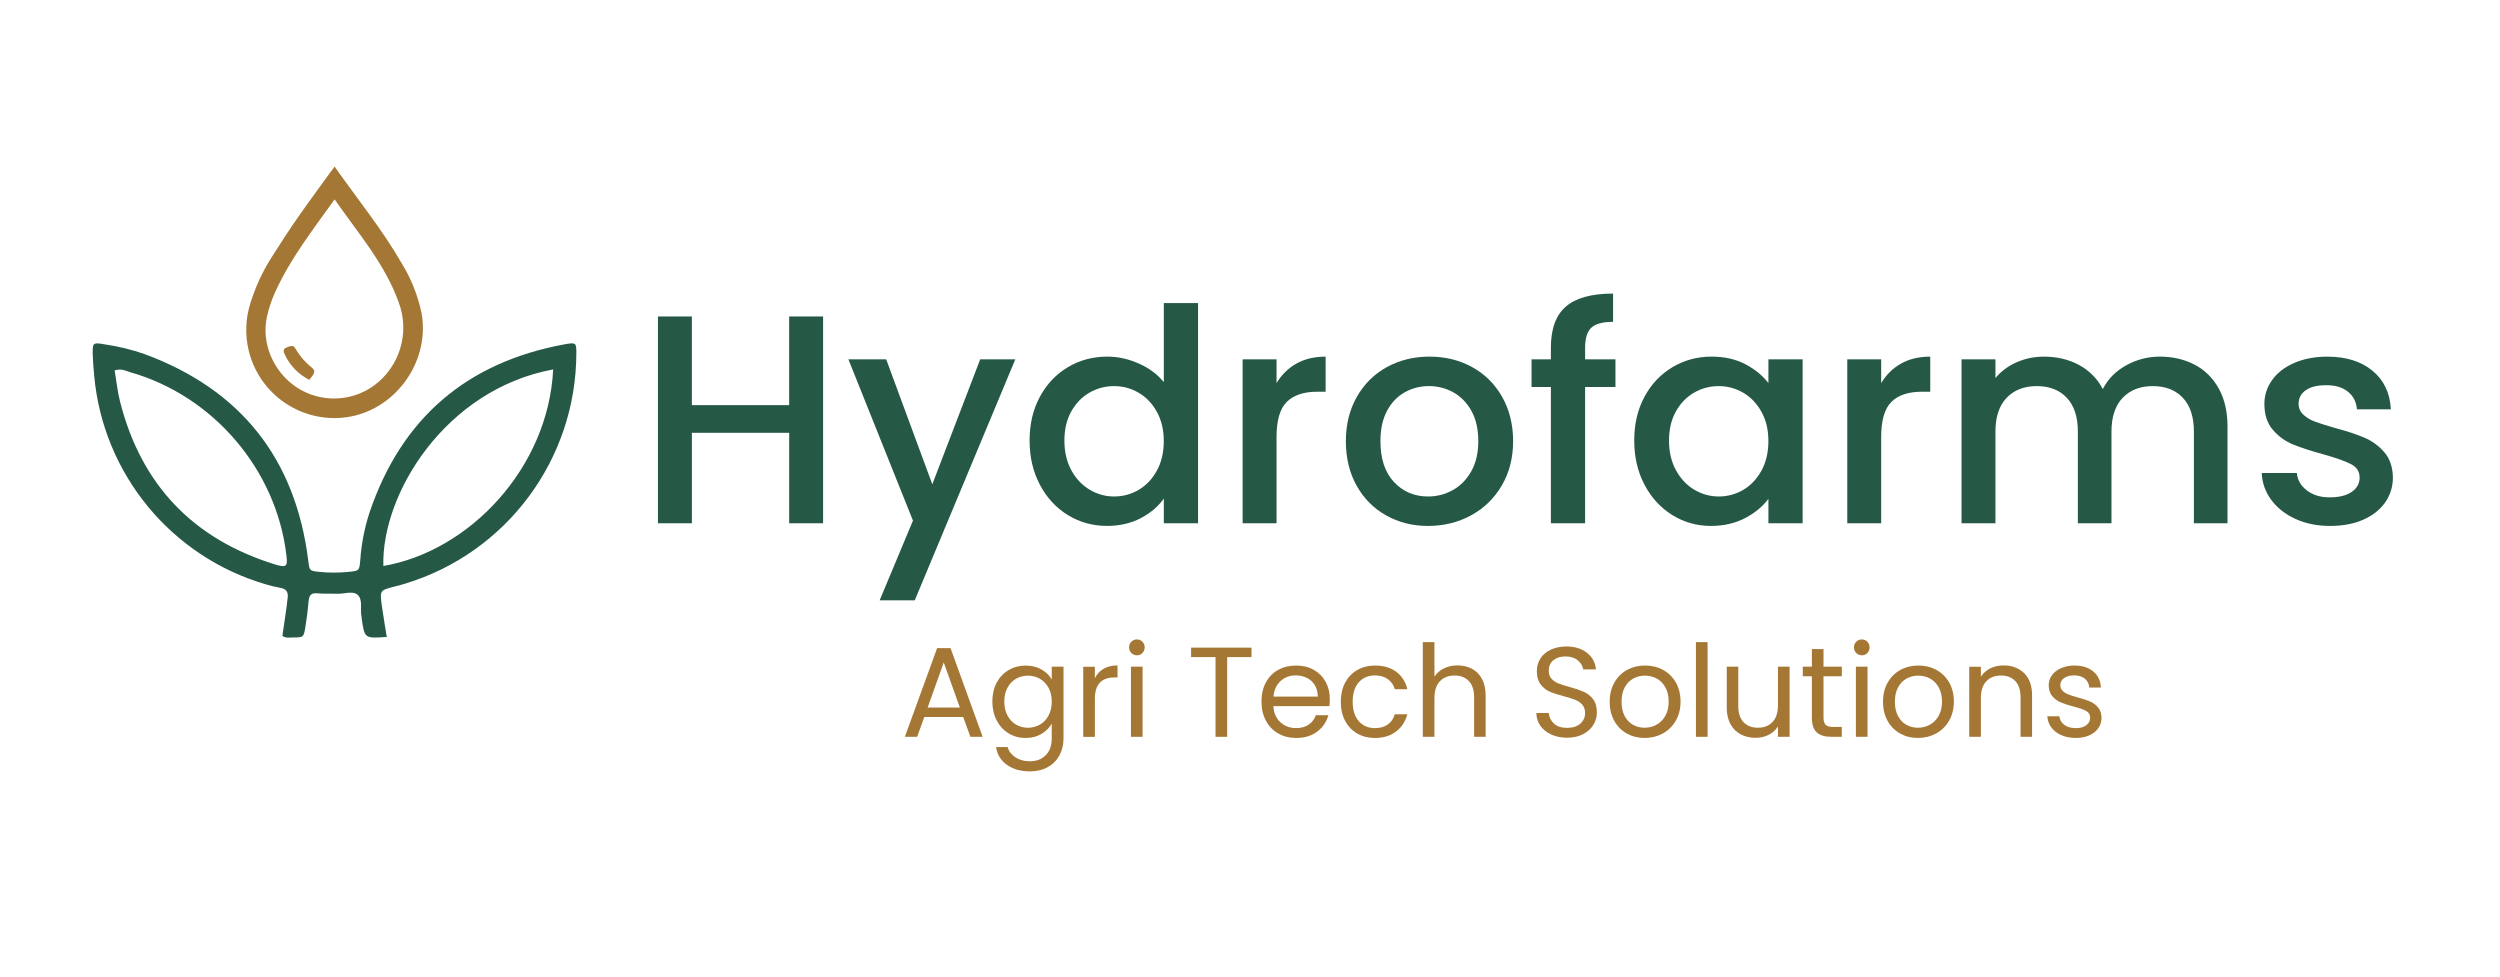 <?xml version="1.0" encoding="utf-8"?>
<!-- Generator: Adobe Illustrator 24.0.0, SVG Export Plug-In . SVG Version: 6.00 Build 0)  -->
<svg version="1.1" id="Layer_1" xmlns="http://www.w3.org/2000/svg" xmlns:xlink="http://www.w3.org/1999/xlink" x="0px" y="0px"
	 viewBox="0 0 1024 400" style="enable-background:new 0 0 1024 400;" xml:space="preserve">
<style type="text/css">
	.st0{fill:#255946;}
	.st1{fill:#A57735;}
</style>
<g>
	<path class="st0" d="M158.42,260.9c-9.08,0.63-9.08,0.63-10.26-7.41c0-0.37,0-0.75-0.13-1.2c-0.54-2.97,0.67-6.81-1.62-8.72
		c-2.01-1.68-5.51-0.22-8.38-0.36s-5.37,0.08-8.03-0.18c-2.66-0.26-3.35,0.84-3.59,3.17c-0.31,3.59-0.75,7.18-1.35,10.77
		c-0.68,4.11-0.78,4.13-5.15,4.13c-1.29,0-2.66,0.41-4.24-0.63c0.53-3.59,1.08-7.3,1.6-11.02c0.22-1.52,0.37-3.04,0.56-4.56
		c0.28-2.21-0.41-3.66-2.85-4.08c-2.04-0.37-4.07-0.86-6.06-1.45c-38.79-11.32-66.7-45.24-70.34-85.49
		c-0.26-2.85-0.51-5.71-0.59-8.58c-0.1-5.01,0-5.09,5.1-4.21c5.49,0.81,10.89,2.13,16.13,3.95c39.4,14.59,61.74,42.73,67.02,84.42
		c0.54,4.36,0.44,4.36,4.55,4.79c3.98,0.4,7.99,0.4,11.97,0c4.3-0.43,4.42-0.41,4.79-4.6c0.44-6.69,1.72-13.29,3.79-19.66
		c13.07-38.68,39.84-61.58,79.88-68.94c4.7-0.87,4.87-0.6,4.85,3.45c0,43.57-28.53,82-70.24,94.61c-1.47,0.44-2.94,0.86-4.42,1.2
		c-5.79,1.51-5.85,1.52-5.03,7.7C156.96,252.18,157.7,256.31,158.42,260.9z M46.95,151.74c0.79,4.56,1.2,8.94,2.32,13.16
		c8.75,33.86,29.92,55.92,63.31,66.27c5.01,1.56,5.27,0.69,4.7-3.96c-4.19-34.91-29.92-65.11-64.05-74.79
		C51.46,151.91,49.72,150.8,46.95,151.74z M226.58,151.32c-43.96,8.11-70.34,50.73-69.56,80.5
		C192.13,225.83,224.6,191.79,226.58,151.32z"/>
	<path class="st1" d="M137.03,68.22c9.57,13.54,19.59,25.89,27.53,39.65c3.82,6.22,6.55,13.05,8.07,20.19
		c3.48,18.48-8.71,37.47-27.11,42.15c-19.38,4.72-38.91-7.16-43.63-26.54c-1.56-6.39-1.34-13.09,0.64-19.37
		c2.01-6.59,4.9-12.88,8.59-18.69c3.59-5.67,7.18-11.27,11.03-16.76C126.85,82.11,131.74,75.53,137.03,68.22z M137.03,81.71
		c-9.08,12.65-18.23,24.43-24.4,38.11c-1.41,3.13-2.5,6.4-3.26,9.75c-2.47,11.11,2.68,22.97,12.42,29.27
		c9.63,6.15,22.04,5.81,31.32-0.86c10.71-7.82,14.87-21.84,10.16-34.24c-5.65-15.69-16.5-28.14-26.19-42.03H137.03z"/>
	<path class="st1" d="M126.69,155.58c-4.44-2.24-7.99-5.91-10.07-10.42c-0.57-1.2-0.74-2.24,0.67-2.78c1.2-0.45,2.72-1.35,3.59,0.18
		c1.76,3.1,4.1,5.83,6.89,8.04C129.93,152.34,127.86,153.91,126.69,155.58z"/>
	<g>
		<path class="st0" d="M337.14,129.63v84.7h-13.89v-37.05H283.4v37.05H269.5v-84.7h13.89v36.32h39.85v-36.32H337.14z"/>
		<path class="st0" d="M415.87,147.18l-41.19,98.72H360.3l13.65-32.66l-26.45-66.06h15.48l18.89,51.19l19.62-51.19H415.87z"/>
		<path class="st0" d="M425.93,162.53c2.8-5.2,6.62-9.24,11.46-12.13c4.83-2.88,10.22-4.33,16.15-4.33c4.39,0,8.71,0.96,12.98,2.86
			c4.27,1.91,7.66,4.45,10.18,7.62v-32.42h14.02v90.19h-14.02v-10.12c-2.28,3.25-5.42,5.93-9.45,8.04
			c-4.02,2.11-8.63,3.17-13.83,3.17c-5.85,0-11.19-1.48-16.03-4.45c-4.83-2.96-8.65-7.11-11.46-12.43
			c-2.8-5.32-4.21-11.35-4.21-18.1C421.72,173.7,423.12,167.73,425.93,162.53z M473.82,168.63c-1.91-3.41-4.41-6.01-7.5-7.8
			c-3.09-1.79-6.42-2.68-9.99-2.68c-3.58,0-6.91,0.87-9.99,2.62c-3.09,1.75-5.59,4.31-7.5,7.68c-1.91,3.37-2.86,7.37-2.86,12
			s0.95,8.7,2.86,12.19c1.91,3.49,4.43,6.15,7.56,7.98c3.13,1.83,6.44,2.74,9.93,2.74c3.57,0,6.9-0.89,9.99-2.68
			c3.09-1.79,5.59-4.41,7.5-7.86c1.91-3.45,2.86-7.5,2.86-12.13C476.69,176.06,475.73,172.04,473.82,168.63z"/>
		<path class="st0" d="M530.98,148.94c3.37-1.91,7.37-2.86,12-2.86v14.38h-3.53c-5.45,0-9.57,1.38-12.37,4.14
			c-2.8,2.76-4.21,7.56-4.21,14.38v35.34h-13.89v-67.15h13.89v9.75C524.91,153.51,527.61,150.85,530.98,148.94z"/>
		<path class="st0" d="M567.73,211.1c-5.12-2.88-9.14-6.95-12.07-12.19c-2.92-5.24-4.39-11.31-4.39-18.22
			c0-6.83,1.5-12.88,4.51-18.16c3-5.28,7.11-9.34,12.31-12.19c5.2-2.84,11.01-4.27,17.43-4.27c6.42,0,12.23,1.42,17.43,4.27
			c5.2,2.85,9.3,6.91,12.31,12.19c3,5.28,4.51,11.33,4.51,18.16c0,6.82-1.54,12.88-4.63,18.16c-3.09,5.28-7.29,9.36-12.61,12.25
			c-5.32,2.88-11.19,4.33-17.61,4.33C578.58,215.43,572.85,213.98,567.73,211.1z M594.97,200.8c3.13-1.71,5.67-4.27,7.62-7.68
			s2.92-7.56,2.92-12.43c0-4.88-0.93-9-2.8-12.37c-1.87-3.37-4.35-5.91-7.43-7.62c-3.09-1.71-6.42-2.56-9.99-2.56
			c-3.58,0-6.89,0.85-9.93,2.56c-3.05,1.71-5.47,4.25-7.25,7.62c-1.79,3.37-2.68,7.5-2.68,12.37c0,7.23,1.85,12.82,5.55,16.76
			c3.7,3.94,8.35,5.91,13.96,5.91C588.49,203.36,591.84,202.51,594.97,200.8z"/>
		<path class="st0" d="M661.69,158.51h-12.43v55.82h-14.02v-55.82h-7.92v-11.33h7.92v-4.75c0-7.72,2.05-13.35,6.16-16.88
			c4.1-3.53,10.54-5.3,19.32-5.3v11.58c-4.23,0-7.19,0.79-8.9,2.38c-1.71,1.58-2.56,4.33-2.56,8.23v4.75h12.43V158.51z"/>
		<path class="st0" d="M673.57,162.53c2.8-5.2,6.62-9.24,11.46-12.13c4.83-2.88,10.18-4.33,16.03-4.33c5.28,0,9.89,1.04,13.83,3.11
			c3.94,2.07,7.09,4.65,9.45,7.74v-9.75h14.02v67.15h-14.02v-9.99c-2.36,3.17-5.57,5.81-9.63,7.92c-4.06,2.11-8.7,3.17-13.89,3.17
			c-5.77,0-11.05-1.48-15.84-4.45c-4.79-2.96-8.59-7.11-11.4-12.43c-2.8-5.32-4.2-11.35-4.2-18.1
			C669.37,173.7,670.77,167.73,673.57,162.53z M721.47,168.63c-1.91-3.41-4.41-6.01-7.5-7.8c-3.09-1.79-6.42-2.68-9.99-2.68
			c-3.58,0-6.91,0.87-9.99,2.62c-3.09,1.75-5.59,4.31-7.5,7.68c-1.91,3.37-2.86,7.37-2.86,12s0.95,8.7,2.86,12.19
			c1.91,3.49,4.43,6.15,7.56,7.98c3.13,1.83,6.44,2.74,9.93,2.74c3.58,0,6.91-0.89,9.99-2.68c3.09-1.79,5.58-4.41,7.5-7.86
			c1.91-3.45,2.86-7.5,2.86-12.13C724.34,176.06,723.38,172.04,721.47,168.63z"/>
		<path class="st0" d="M778.63,148.94c3.37-1.91,7.37-2.86,12-2.86v14.38h-3.53c-5.45,0-9.57,1.38-12.37,4.14
			c-2.8,2.76-4.2,7.56-4.2,14.38v35.34h-13.89v-67.15h13.89v9.75C772.56,153.51,775.26,150.85,778.63,148.94z"/>
		<path class="st0" d="M898.92,149.37c4.18,2.19,7.47,5.44,9.87,9.75c2.4,4.31,3.6,9.51,3.6,15.6v39.61h-13.77v-37.54
			c0-6.01-1.5-10.62-4.51-13.83c-3.01-3.21-7.11-4.81-12.31-4.81c-5.2,0-9.32,1.61-12.37,4.81c-3.05,3.21-4.57,7.82-4.57,13.83
			v37.54h-13.77v-37.54c0-6.01-1.5-10.62-4.51-13.83c-3.01-3.21-7.11-4.81-12.31-4.81c-5.2,0-9.32,1.61-12.37,4.81
			c-3.05,3.21-4.57,7.82-4.57,13.83v37.54h-13.89v-67.15h13.89v7.68c2.27-2.76,5.16-4.92,8.65-6.46c3.49-1.54,7.23-2.32,11.21-2.32
			c5.36,0,10.16,1.14,14.38,3.41c4.22,2.28,7.47,5.57,9.75,9.87c2.03-4.06,5.2-7.29,9.51-9.69c4.31-2.4,8.94-3.6,13.89-3.6
			C890,146.08,894.74,147.18,898.92,149.37z"/>
		<path class="st0" d="M940.24,212.56c-4.19-1.91-7.5-4.51-9.93-7.8c-2.44-3.29-3.74-6.97-3.9-11.03h14.38
			c0.24,2.85,1.6,5.22,4.08,7.13c2.48,1.91,5.58,2.86,9.32,2.86c3.9,0,6.93-0.75,9.08-2.25c2.15-1.5,3.23-3.43,3.23-5.79
			c0-2.52-1.2-4.39-3.6-5.61c-2.4-1.22-6.2-2.56-11.4-4.02c-5.04-1.38-9.14-2.72-12.31-4.02c-3.17-1.3-5.91-3.29-8.23-5.97
			c-2.32-2.68-3.47-6.22-3.47-10.6c0-3.57,1.06-6.84,3.17-9.81c2.11-2.96,5.14-5.3,9.08-7.01c3.94-1.71,8.47-2.56,13.59-2.56
			c7.64,0,13.79,1.93,18.46,5.79c4.67,3.86,7.17,9.12,7.5,15.78H965.4c-0.24-3-1.46-5.4-3.66-7.19c-2.19-1.79-5.16-2.68-8.9-2.68
			c-3.66,0-6.46,0.69-8.41,2.07c-1.95,1.38-2.93,3.21-2.93,5.48c0,1.79,0.65,3.29,1.95,4.51c1.3,1.22,2.88,2.17,4.75,2.86
			c1.87,0.69,4.63,1.56,8.29,2.62c4.88,1.3,8.88,2.62,12,3.96c3.13,1.34,5.83,3.31,8.1,5.91c2.27,2.6,3.45,6.05,3.54,10.36
			c0,3.82-1.06,7.23-3.17,10.24c-2.11,3.01-5.1,5.36-8.96,7.07c-3.86,1.71-8.39,2.56-13.59,2.56
			C949.15,215.43,944.42,214.47,940.24,212.56z"/>
	</g>
	<g>
		<path class="st1" d="M394.53,293.68h-15.93l-2.94,8.12h-5.03l13.21-36.32h5.5l13.16,36.32h-5.03L394.53,293.68z M393.16,289.8
			l-6.6-18.45l-6.6,18.45H393.16z"/>
		<path class="st1" d="M426.63,274.23c1.87,1.08,3.26,2.45,4.17,4.09v-5.24h4.82v29.35c0,2.62-0.56,4.95-1.68,7
			c-1.12,2.04-2.72,3.64-4.8,4.8c-2.08,1.15-4.5,1.73-7.26,1.73c-3.77,0-6.92-0.89-9.43-2.67c-2.52-1.78-4-4.21-4.46-7.29h4.72
			c0.52,1.75,1.61,3.15,3.25,4.22c1.64,1.07,3.62,1.6,5.92,1.6c2.62,0,4.76-0.82,6.42-2.46c1.66-1.64,2.49-3.95,2.49-6.92v-6.03
			c-0.94,1.68-2.34,3.08-4.19,4.19c-1.85,1.12-4.02,1.68-6.5,1.68c-2.55,0-4.87-0.63-6.95-1.89c-2.08-1.26-3.71-3.02-4.9-5.29
			c-1.19-2.27-1.78-4.86-1.78-7.76c0-2.93,0.59-5.51,1.78-7.73c1.19-2.22,2.82-3.94,4.9-5.16c2.08-1.22,4.39-1.83,6.95-1.83
			C422.58,272.61,424.76,273.15,426.63,274.23z M429.49,281.73c-0.87-1.61-2.05-2.84-3.54-3.7c-1.49-0.86-3.12-1.28-4.9-1.28
			s-3.41,0.42-4.87,1.26c-1.47,0.84-2.64,2.06-3.51,3.67c-0.87,1.61-1.31,3.49-1.31,5.66c0,2.2,0.44,4.12,1.31,5.74
			c0.87,1.62,2.04,2.87,3.51,3.72c1.47,0.86,3.09,1.28,4.87,1.28s3.42-0.43,4.9-1.28c1.48-0.86,2.66-2.1,3.54-3.72
			c0.87-1.63,1.31-3.52,1.31-5.69C430.8,285.22,430.36,283.33,429.49,281.73z"/>
		<path class="st1" d="M452.05,273.92c1.55-0.91,3.45-1.36,5.69-1.36v4.93h-1.26c-5.35,0-8.02,2.9-8.02,8.7v15.62h-4.77v-28.72h4.77
			v4.67C449.3,276.1,450.5,274.83,452.05,273.92z"/>
		<path class="st1" d="M463.4,267.47c-0.63-0.63-0.94-1.4-0.94-2.31c0-0.91,0.31-1.68,0.94-2.31c0.63-0.63,1.4-0.94,2.31-0.94
			c0.87,0,1.62,0.31,2.23,0.94c0.61,0.63,0.92,1.4,0.92,2.31c0,0.91-0.31,1.68-0.92,2.31c-0.61,0.63-1.35,0.94-2.23,0.94
			C464.79,268.41,464.03,268.1,463.4,267.47z M468.01,273.08v28.72h-4.77v-28.72H468.01z"/>
		<path class="st1" d="M512.61,265.27v3.88h-9.96v32.65h-4.77v-32.65h-10.01v-3.88H512.61z"/>
		<path class="st1" d="M544.53,289.22h-22.96c0.17,2.83,1.14,5.04,2.91,6.63c1.76,1.59,3.91,2.38,6.42,2.38
			c2.06,0,3.78-0.48,5.16-1.44c1.38-0.96,2.35-2.24,2.91-3.85h5.14c-0.77,2.76-2.31,5.01-4.61,6.74c-2.31,1.73-5.17,2.59-8.6,2.59
			c-2.73,0-5.16-0.61-7.31-1.83c-2.15-1.22-3.83-2.96-5.06-5.22c-1.22-2.25-1.83-4.87-1.83-7.84c0-2.97,0.59-5.57,1.78-7.81
			c1.19-2.24,2.86-3.96,5.01-5.16c2.15-1.21,4.62-1.81,7.42-1.81c2.73,0,5.14,0.59,7.23,1.78c2.1,1.19,3.71,2.82,4.85,4.9
			c1.13,2.08,1.7,4.43,1.7,7.05C544.69,287.25,544.64,288.21,544.53,289.22z M538.56,280.65c-0.8-1.31-1.9-2.31-3.28-2.99
			c-1.38-0.68-2.91-1.02-4.59-1.02c-2.41,0-4.46,0.77-6.16,2.31c-1.7,1.54-2.67,3.67-2.91,6.39h18.14
			C539.76,283.53,539.36,281.96,538.56,280.65z"/>
		<path class="st1" d="M550.98,279.6c1.19-2.22,2.84-3.94,4.95-5.16c2.11-1.22,4.53-1.83,7.26-1.83c3.53,0,6.44,0.86,8.73,2.57
			c2.29,1.71,3.8,4.09,4.53,7.13h-5.14c-0.49-1.75-1.44-3.13-2.86-4.14c-1.42-1.01-3.17-1.52-5.27-1.52c-2.73,0-4.93,0.94-6.6,2.8
			c-1.68,1.87-2.52,4.52-2.52,7.94c0,3.46,0.84,6.13,2.52,8.02c1.68,1.89,3.88,2.83,6.6,2.83c2.1,0,3.84-0.49,5.24-1.47
			c1.4-0.98,2.36-2.38,2.88-4.19h5.14c-0.77,2.93-2.31,5.29-4.61,7.05c-2.31,1.76-5.19,2.65-8.65,2.65c-2.73,0-5.15-0.61-7.26-1.83
			c-2.11-1.22-3.77-2.95-4.95-5.19c-1.19-2.24-1.78-4.86-1.78-7.86C549.2,284.42,549.79,281.82,550.98,279.6z"/>
		<path class="st1" d="M602.92,273.94c1.75,0.93,3.12,2.32,4.11,4.17c1,1.85,1.49,4.11,1.49,6.76v16.93h-4.72v-16.25
			c0-2.86-0.72-5.06-2.15-6.58c-1.43-1.52-3.39-2.28-5.87-2.28c-2.52,0-4.52,0.79-6,2.36s-2.23,3.86-2.23,6.87v15.88h-4.77v-38.79
			h4.77v14.15c0.94-1.47,2.25-2.6,3.91-3.41c1.66-0.8,3.52-1.21,5.58-1.21C599.22,272.55,601.18,273.02,602.92,273.94z"/>
		<path class="st1" d="M635.45,300.88c-1.91-0.86-3.4-2.04-4.48-3.56c-1.08-1.52-1.64-3.28-1.68-5.27h5.08
			c0.17,1.71,0.88,3.15,2.12,4.32s3.05,1.76,5.42,1.76c2.27,0,4.06-0.57,5.37-1.7s1.97-2.59,1.97-4.38c0-1.4-0.39-2.53-1.15-3.41
			c-0.77-0.87-1.73-1.54-2.88-1.99s-2.71-0.94-4.67-1.47c-2.41-0.63-4.34-1.26-5.79-1.89c-1.45-0.63-2.69-1.62-3.72-2.96
			c-1.03-1.34-1.55-3.15-1.55-5.42c0-1.99,0.51-3.76,1.52-5.29c1.01-1.54,2.44-2.73,4.27-3.56c1.83-0.84,3.94-1.26,6.32-1.26
			c3.42,0,6.23,0.86,8.41,2.57c2.18,1.71,3.42,3.98,3.7,6.81h-5.24c-0.18-1.4-0.91-2.63-2.2-3.7c-1.29-1.07-3.01-1.6-5.14-1.6
			c-1.99,0-3.62,0.52-4.87,1.55c-1.26,1.03-1.89,2.47-1.89,4.32c0,1.33,0.38,2.41,1.13,3.25c0.75,0.84,1.68,1.48,2.78,1.91
			c1.1,0.44,2.65,0.93,4.64,1.49c2.41,0.66,4.35,1.32,5.82,1.97c1.47,0.65,2.73,1.64,3.77,2.99c1.05,1.35,1.57,3.17,1.57,5.48
			c0,1.78-0.47,3.46-1.42,5.03s-2.34,2.85-4.19,3.83c-1.85,0.98-4.04,1.47-6.55,1.47C639.51,302.17,637.35,301.74,635.45,300.88z"/>
		<path class="st1" d="M666.32,300.44c-2.18-1.22-3.9-2.96-5.14-5.22s-1.86-4.87-1.86-7.84c0-2.94,0.64-5.53,1.91-7.78
			c1.28-2.25,3.01-3.98,5.21-5.19c2.2-1.21,4.67-1.81,7.39-1.81s5.19,0.6,7.39,1.81c2.2,1.21,3.94,2.93,5.22,5.16
			c1.27,2.24,1.91,4.84,1.91,7.81c0,2.97-0.66,5.58-1.97,7.84s-3.08,3.99-5.32,5.22c-2.24,1.22-4.72,1.83-7.44,1.83
			C670.94,302.27,668.5,301.66,666.32,300.44z M678.45,296.87c1.5-0.8,2.72-2.01,3.64-3.62c0.92-1.61,1.39-3.56,1.39-5.87
			s-0.45-4.26-1.36-5.87c-0.91-1.61-2.1-2.8-3.56-3.59s-3.06-1.18-4.77-1.18c-1.75,0-3.35,0.39-4.8,1.18
			c-1.45,0.79-2.61,1.98-3.49,3.59c-0.87,1.61-1.31,3.56-1.31,5.87c0,2.34,0.43,4.32,1.28,5.92c0.86,1.61,2,2.8,3.43,3.59
			c1.43,0.79,3,1.18,4.72,1.18C675.34,298.08,676.95,297.68,678.45,296.87z"/>
		<path class="st1" d="M699.42,263.01v38.79h-4.77v-38.79H699.42z"/>
		<path class="st1" d="M733.02,273.08v28.72h-4.77v-4.25c-0.91,1.47-2.17,2.61-3.8,3.43s-3.42,1.23-5.37,1.23
			c-2.24,0-4.25-0.46-6.03-1.39c-1.78-0.93-3.19-2.31-4.22-4.17c-1.03-1.85-1.55-4.11-1.55-6.76v-16.83H712v16.2
			c0,2.83,0.72,5.01,2.15,6.53c1.43,1.52,3.39,2.28,5.87,2.28c2.55,0,4.56-0.79,6.03-2.36s2.2-3.86,2.2-6.87v-15.78H733.02z"/>
		<path class="st1" d="M746.91,277.01v16.93c0,1.4,0.3,2.38,0.89,2.96c0.59,0.58,1.63,0.86,3.09,0.86h3.51v4.04h-4.3
			c-2.66,0-4.65-0.61-5.97-1.83c-1.33-1.22-1.99-3.23-1.99-6.03v-16.93h-3.72v-3.93h3.72v-7.23h4.77v7.23h7.5v3.93H746.91z"/>
		<path class="st1" d="M760.32,267.47c-0.63-0.63-0.94-1.4-0.94-2.31c0-0.91,0.31-1.68,0.94-2.31s1.4-0.94,2.31-0.94
			c0.87,0,1.62,0.31,2.23,0.94s0.92,1.4,0.92,2.31c0,0.91-0.31,1.68-0.92,2.31s-1.35,0.94-2.23,0.94
			C761.72,268.41,760.95,268.1,760.32,267.47z M764.94,273.08v28.72h-4.77v-28.72H764.94z"/>
		<path class="st1" d="M778.27,300.44c-2.18-1.22-3.9-2.96-5.14-5.22s-1.86-4.87-1.86-7.84c0-2.94,0.64-5.53,1.91-7.78
			c1.28-2.25,3.01-3.98,5.21-5.19c2.2-1.21,4.67-1.81,7.39-1.81s5.19,0.6,7.39,1.81c2.2,1.21,3.94,2.93,5.22,5.16
			c1.27,2.24,1.91,4.84,1.91,7.81c0,2.97-0.66,5.58-1.97,7.84s-3.08,3.99-5.32,5.22c-2.24,1.22-4.72,1.83-7.44,1.83
			C782.9,302.27,780.46,301.66,778.27,300.44z M790.41,296.87c1.5-0.8,2.72-2.01,3.64-3.62c0.92-1.61,1.39-3.56,1.39-5.87
			s-0.45-4.26-1.36-5.87c-0.91-1.61-2.1-2.8-3.56-3.59s-3.06-1.18-4.77-1.18c-1.75,0-3.35,0.39-4.8,1.18
			c-1.45,0.79-2.61,1.98-3.49,3.59c-0.87,1.61-1.31,3.56-1.31,5.87c0,2.34,0.43,4.32,1.28,5.92c0.86,1.61,2,2.8,3.43,3.59
			c1.43,0.79,3,1.18,4.72,1.18C787.3,298.08,788.91,297.68,790.41,296.87z"/>
		<path class="st1" d="M829.09,275.72c2.17,2.11,3.25,5.16,3.25,9.15v16.93h-4.72v-16.25c0-2.86-0.72-5.06-2.15-6.58
			c-1.43-1.52-3.39-2.28-5.87-2.28c-2.52,0-4.52,0.79-6,2.36s-2.23,3.86-2.23,6.87v15.88h-4.77v-28.72h4.77v4.09
			c0.94-1.47,2.23-2.6,3.85-3.41c1.63-0.8,3.42-1.21,5.37-1.21C824.09,272.55,826.92,273.61,829.09,275.72z"/>
		<path class="st1" d="M844.4,301.15c-1.75-0.75-3.13-1.8-4.14-3.14c-1.01-1.34-1.57-2.89-1.68-4.64h4.93
			c0.14,1.43,0.81,2.6,2.02,3.51c1.21,0.91,2.79,1.36,4.74,1.36c1.82,0,3.25-0.4,4.3-1.21c1.05-0.8,1.57-1.82,1.57-3.04
			c0-1.26-0.56-2.19-1.68-2.8c-1.12-0.61-2.85-1.21-5.19-1.81c-2.13-0.56-3.87-1.13-5.22-1.7c-1.34-0.58-2.5-1.43-3.46-2.57
			c-0.96-1.13-1.44-2.63-1.44-4.48c0-1.47,0.44-2.81,1.31-4.04c0.87-1.22,2.11-2.19,3.72-2.91c1.61-0.72,3.44-1.08,5.5-1.08
			c3.18,0,5.75,0.8,7.71,2.41c1.96,1.61,3,3.81,3.14,6.6h-4.77c-0.1-1.5-0.71-2.71-1.81-3.62c-1.1-0.91-2.58-1.36-4.43-1.36
			c-1.71,0-3.08,0.37-4.09,1.1c-1.01,0.73-1.52,1.7-1.52,2.88c0,0.94,0.31,1.72,0.92,2.33s1.38,1.1,2.31,1.47
			c0.93,0.37,2.21,0.78,3.85,1.23c2.06,0.56,3.74,1.11,5.03,1.65c1.29,0.54,2.4,1.35,3.33,2.44c0.92,1.08,1.41,2.5,1.44,4.25
			c0,1.57-0.44,2.99-1.31,4.25c-0.87,1.26-2.11,2.25-3.7,2.96c-1.59,0.72-3.42,1.07-5.48,1.07
			C848.12,302.27,846.14,301.9,844.4,301.15z"/>
	</g>
</g>
</svg>
